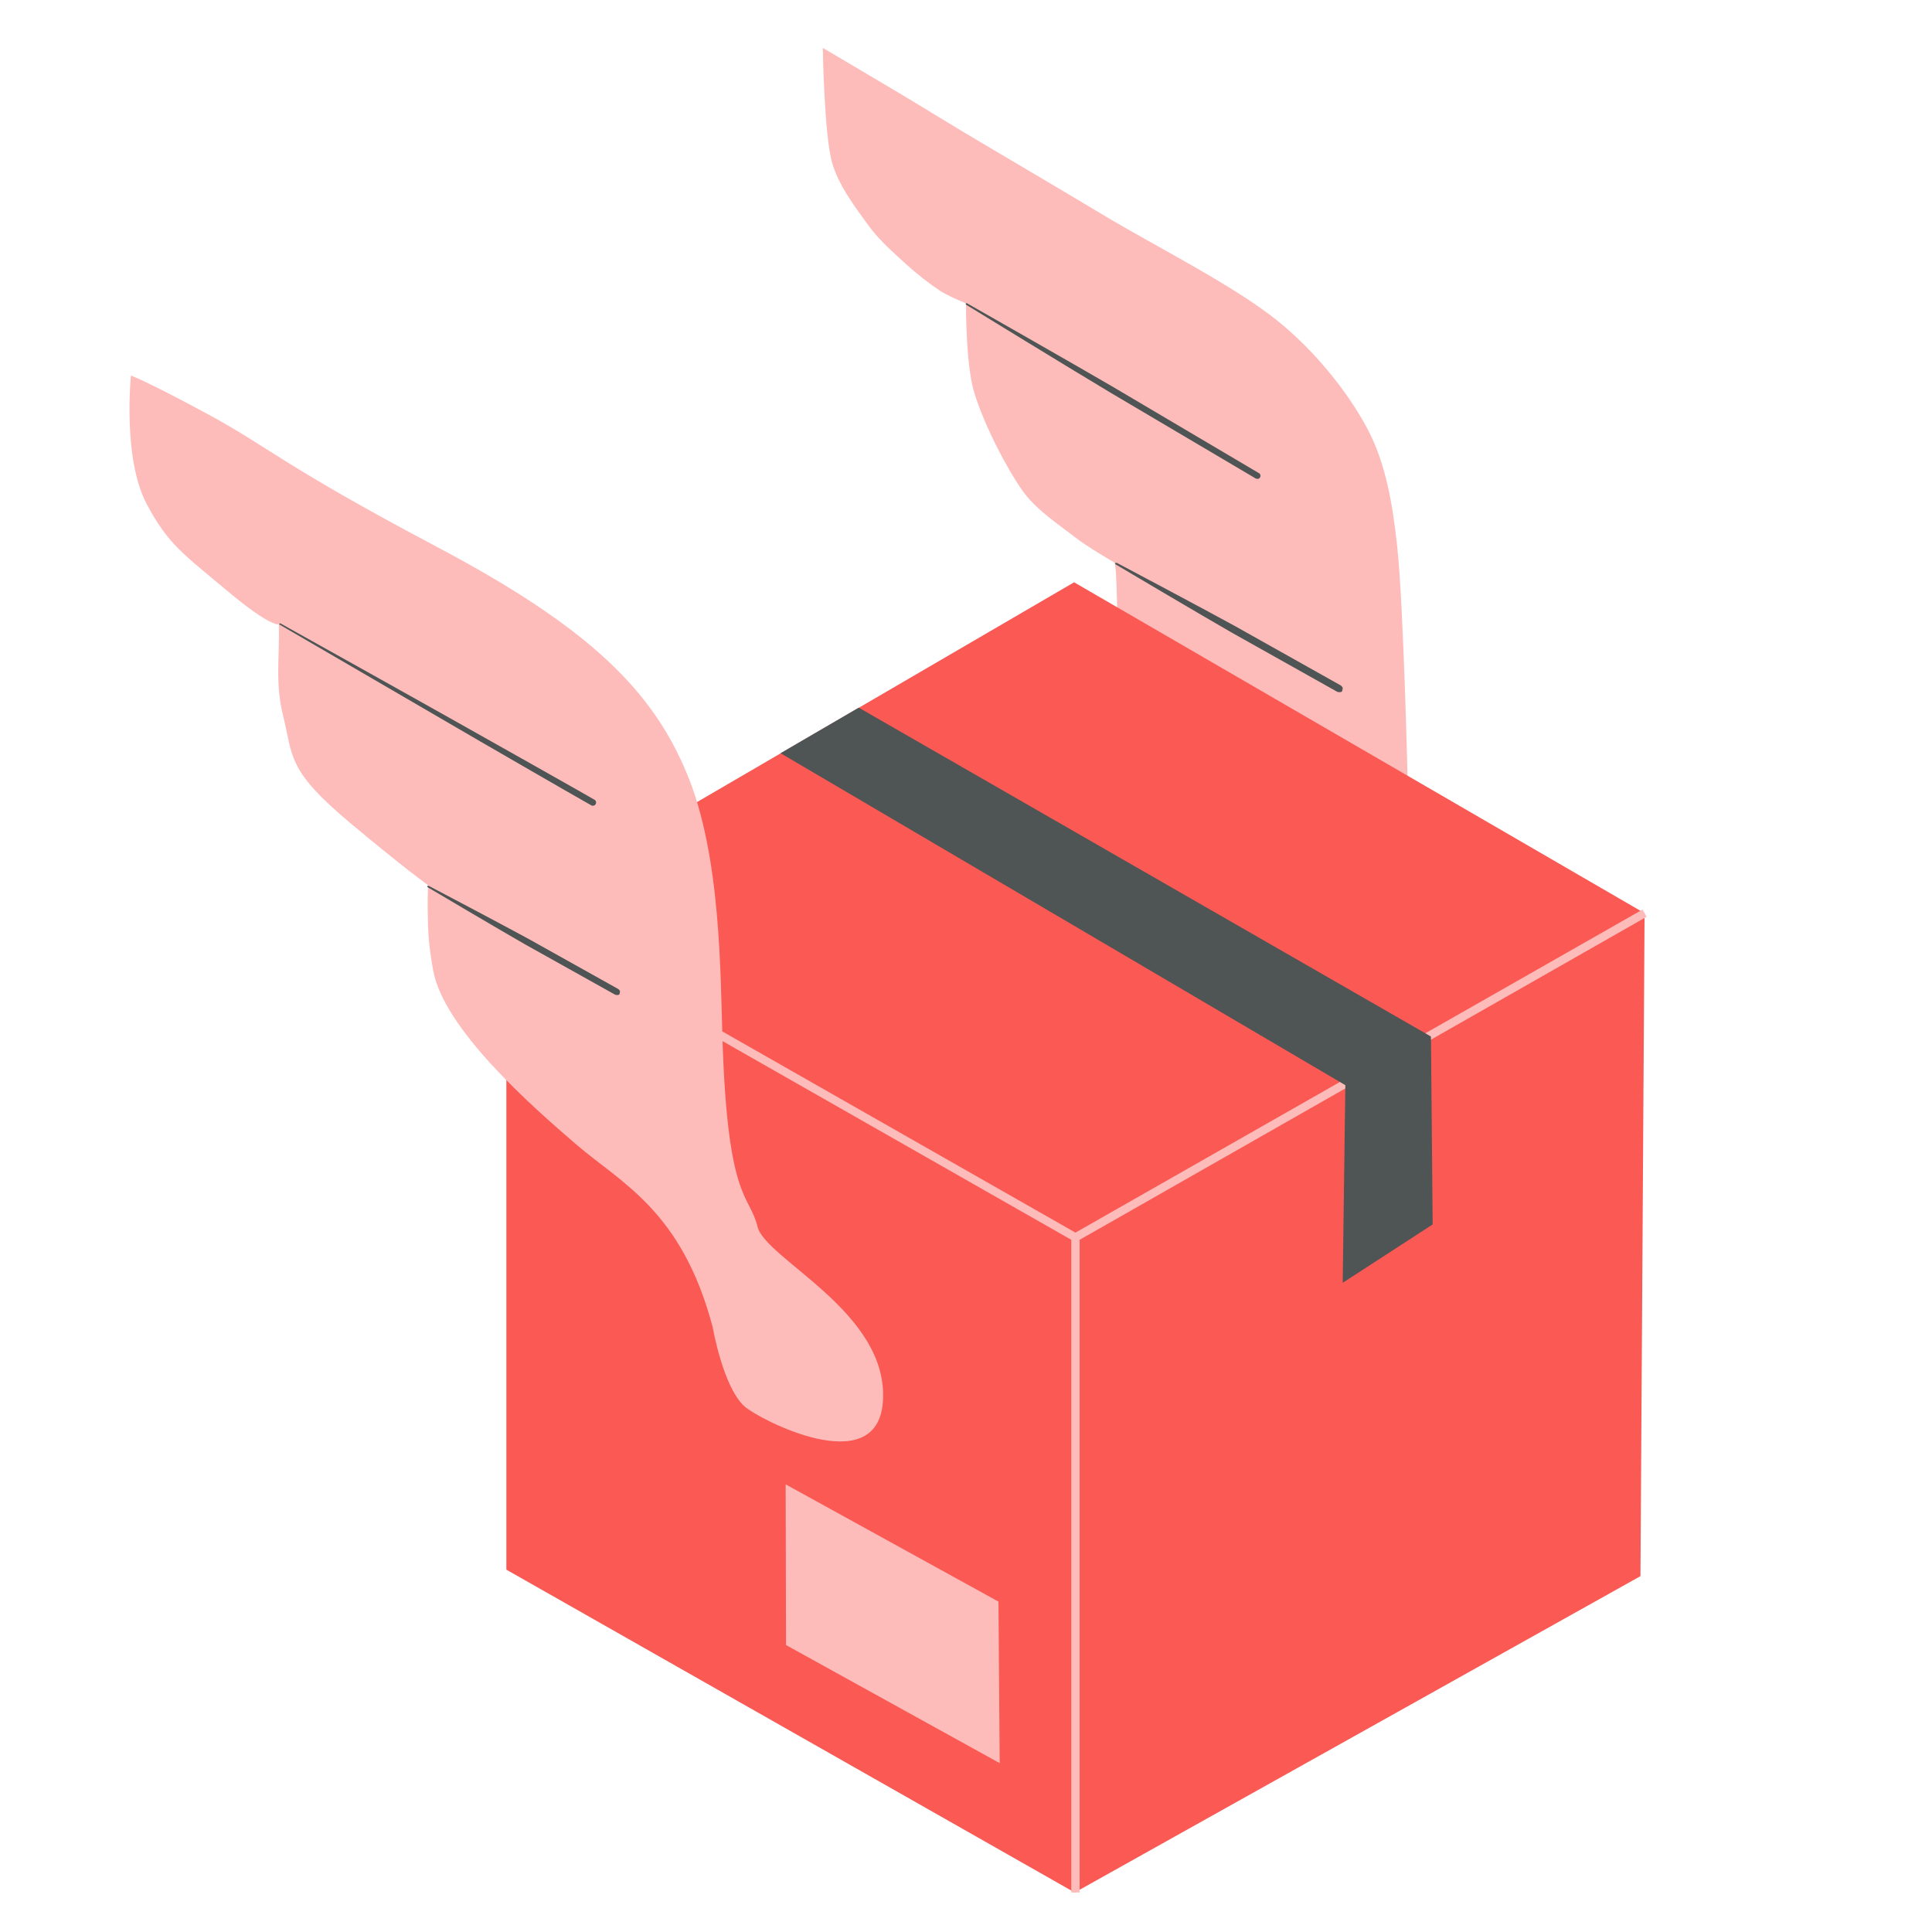 <?xml version="1.0" encoding="UTF-8" standalone="no"?>
<!DOCTYPE svg PUBLIC "-//W3C//DTD SVG 1.1//EN" "http://www.w3.org/Graphics/SVG/1.1/DTD/svg11.dtd">
<svg width="100%" height="100%" viewBox="0 0 1080 1080" version="1.1" xmlns="http://www.w3.org/2000/svg" xmlns:xlink="http://www.w3.org/1999/xlink" xml:space="preserve" xmlns:serif="http://www.serif.com/" style="fill-rule:evenodd;clip-rule:evenodd;stroke-linejoin:round;stroke-miterlimit:1.773;">
    <g id="Calque4">
        <path d="M787.106,445.482L624.614,356.3C624.614,356.3 624.613,315.47 622.856,314.389C622.856,314.389 607.945,305.79 601.194,300.499C592.617,293.776 578.988,284.948 571.394,274.053C561.951,260.504 549.767,236.619 544.534,219.208C539.754,203.302 540,169.589 540,169.589C540,169.589 529.972,165.5 525.474,162.547C519.837,158.845 512.216,152.897 506.174,147.38C499.502,141.288 491.242,134.054 485.444,125.995C478.566,116.434 468.342,103.389 464.905,90.014C460.656,73.477 459.95,26.772 459.95,26.772C459.95,26.772 490.779,44.931 504.155,52.932C516.213,60.145 528.143,67.573 540.206,74.78C558.952,85.979 591.244,104.864 616.631,120.128C645.664,137.584 689.788,159.613 714.405,179.52C734.647,195.888 753.239,218.683 764.335,239.569C774.868,259.395 778.511,282.518 780.979,304.833C784.774,339.152 787.106,445.482 787.106,445.482Z" style="fill:rgb(253,188,186);"/>
    </g>
    <path d="M600.426,325.505L919.324,510.476L917.023,881.073L600.777,1057.92L283.063,877.449L283.063,510.476L600.426,325.505Z" style="fill:rgb(250,89,84);"/>
    <path d="M439.191,829.769L558.146,895.31L558.836,985.601L439.393,919.598L439.191,829.769Z" style="fill:rgb(253,188,186);"/>
    <g transform="matrix(1,0,0,1,-0.034,-2.635)">
        <path d="M239.358,497.487C239.358,497.487 226.33,488.244 195.686,462.587C160.514,433.137 163.95,425.832 158.314,402.853C153.753,384.255 156.346,370.76 155.941,351.673C155.941,351.673 151.406,353.367 127.152,332.981C102.742,312.464 94,307.078 81.922,284.147C68.48,258.626 73.238,212.54 73.238,212.54C73.238,212.54 82.252,215.806 116.335,234.231C150.419,252.656 157.7,262.547 244.123,308.265C330.546,353.982 364.907,389.153 384.062,435.158C403.218,481.163 402.717,547.798 403.946,584.951C406.918,674.753 419.009,669.968 423.493,688.336C427.976,706.704 497.64,736.493 493.531,786.706C489.968,830.251 424.238,796.035 416.218,788.819C404.193,778.001 398.42,744.487 398.42,744.487C381.268,679.563 347.516,664.148 322.304,642.514C297.092,620.881 247.981,577.708 242.129,544.904C239.537,530.379 239.265,523.244 239.125,511.501C239.005,501.371 239.424,497.876 239.358,497.487Z" style="fill:rgb(253,188,186);"/>
    </g>
    <g id="Calque1">
        <path id="line" d="M919.324,510.476L601.194,691.715L283.063,510.476L601.194,691.715L601.194,1057.92" style="fill:none;stroke:rgb(253,188,186);stroke-width:4.65px;"/>
    </g>
    <g id="Calque2">
        <path d="M480.043,395.588L799.909,579.416L800.864,684.47L750.58,717.088L752.066,606.622L436.343,421.044L480.043,395.588Z" style="fill:rgb(79,84,84);"/>
        <g transform="matrix(1,0,0,1,0.248,0.618)">
            <path d="M540,169.279C575.718,190.385 684.112,254.435 702.59,265.353" style="fill:rgb(250,89,84);"/>
            <path d="M704.091,266.241C703.734,266.845 703.706,266.865 703.024,267.041C702.596,267.151 702.133,266.992 701.711,266.86C701.408,266.765 701.163,266.536 700.89,266.375L620.408,218.818C601.403,207.478 539.801,169.759 539.758,169.689C539.389,169.099 539.548,168.831 540.242,168.869C540.324,168.873 603.081,204.637 622.182,215.814L703.477,263.852C704.082,264.209 704.102,264.237 704.277,264.92C704.452,265.602 704.449,265.636 704.091,266.241Z" style="fill:rgb(79,84,84);"/>
        </g>
        <g transform="matrix(1.028,0,0,1.029,-1.142,-13.141)">
            <path d="M290.15,431.639C276.623,423.846 264.799,417.008 262.139,415.469L152.95,351.977L153.341,351.291C166.445,358.604 229.149,393.438 291.519,428.616C299.691,433.214 307.749,437.763 315.544,442.182C316.273,442.595 324.403,447.204 324.627,447.39C324.632,447.394 324.637,447.398 324.642,447.403C325.115,447.803 325.293,448.34 325.248,448.855C325.208,449.436 324.89,449.996 324.334,450.293C324.016,450.47 323.632,450.549 323.206,450.476C323.092,450.457 322.866,450.403 322.63,450.27C313.545,445.122 301.165,438 290.15,431.639Z" style="fill:rgb(79,84,84);"/>
        </g>
        <g transform="matrix(1,0,0,1,-1.203,-6.706)">
            <path d="M239.965,501.951C240.24,502.084 240.605,501.778 240.879,501.911C241.808,502.36 284.79,525.034 296.774,531.616C298.786,532.722 300.781,533.855 302.785,534.975L346.894,559.618C347.178,559.978 347.617,560.26 347.742,560.701C347.867,561.142 347.642,561.612 347.588,562.067C347.563,562.27 347.438,563.329 345.129,562.778C344.929,562.73 344.771,562.578 344.592,562.478L295.008,534.776C282.886,527.89 240.18,502.655 240.147,502.596C240.039,502.401 240.074,502.146 239.965,501.951Z" style="fill:rgb(79,84,84);"/>
        </g>
        <g transform="matrix(1,0,0,1,2.493,2.778)">
            <path d="M620.831,311.916C621.143,312.069 621.562,311.728 621.874,311.881C622.966,312.416 673.723,339.388 687.88,347.205L747.096,380.432C747.414,380.838 747.908,381.155 748.048,381.652C748.188,382.148 747.932,382.677 747.871,383.189C747.843,383.417 747.699,384.618 745.104,383.981C744.869,383.924 744.683,383.745 744.472,383.626L685.888,350.754C671.563,342.587 621.073,312.708 621.034,312.641C620.911,312.422 620.954,312.135 620.831,311.916Z" style="fill:rgb(79,84,84);"/>
        </g>
    </g>
    <g id="Calque3">
    </g>
</svg>
